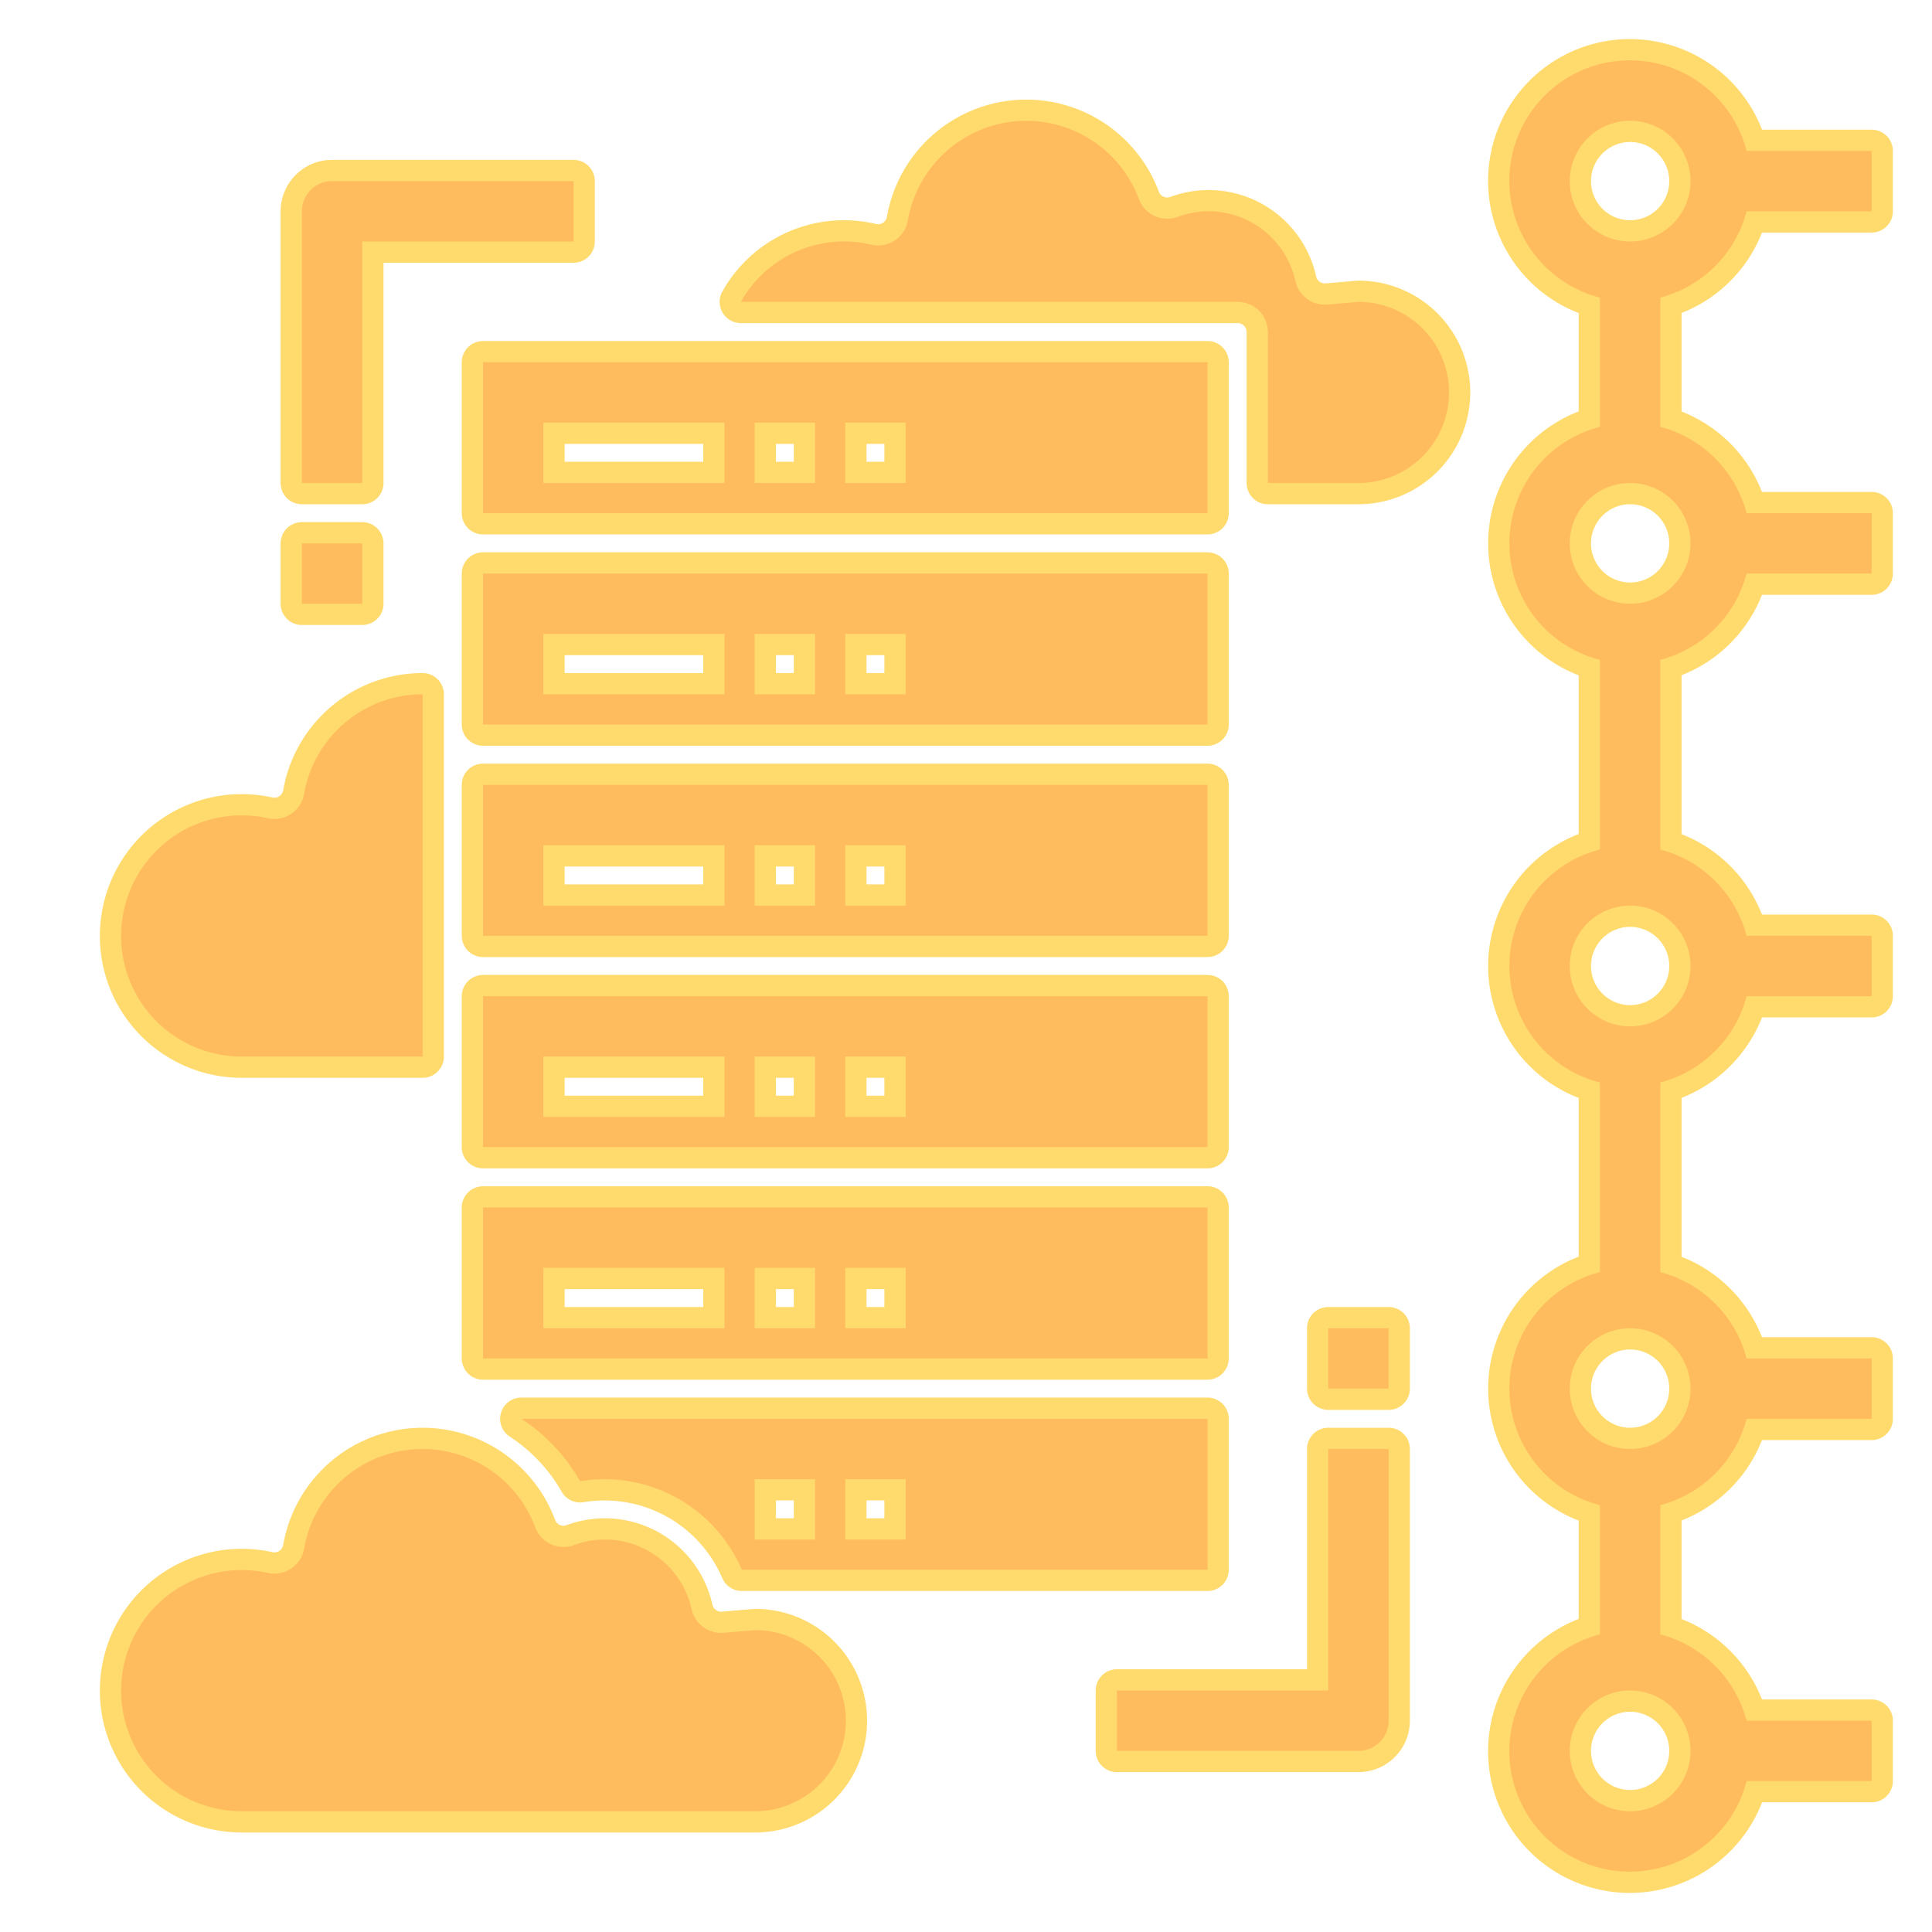<svg fill="#FFBC5E" width="215px" height="215px" viewBox="0 0 64.00 64.00" data-name="Layer 1" id="Layer_1" xmlns="http://www.w3.org/2000/svg" stroke="#FFBC5E" stroke-width="0.001"><g id="SVGRepo_bgCarrier" stroke-width="0"></g><g id="SVGRepo_tracerCarrier" stroke-linecap="round" stroke-linejoin="round" stroke="#FFDB6E" stroke-width="1.408"><path d="M40,19H16v5H40ZM24,23H18V21h6Zm3,0H25V21h2Zm3,0H28V21h2Z"></path><path d="M19.217,49.067A4.952,4.952,0,0,1,24.574,52H40V47H17.271A6.034,6.034,0,0,1,19.217,49.067ZM28,49h2v2H28Zm-3,0h2v2H25Z"></path><path d="M40,40H16v5H40ZM24,44H18V42h6Zm3,0H25V42h2Zm3,0H28V42h2Z"></path><path d="M40,26H16v5H40ZM24,30H18V28h6Zm3,0H25V28h2Zm3,0H28V28h2Z"></path><path d="M25.039,54l-1.068.089a1,1,0,0,1-1.057-.769A2.945,2.945,0,0,0,19,51.188a1,1,0,0,1-1.27-.591,3.982,3.982,0,0,0-7.657.708,1,1,0,0,1-1.2.8A3.995,3.995,0,1,0,8,60H25a3,3,0,0,0,.039-6Z"></path><path d="M40,33H16v5H40ZM24,37H18V35h6Zm3,0H25V35h2Zm3,0H28V35h2Z"></path><path d="M8,35h6V23a3.985,3.985,0,0,0-3.927,3.305,1,1,0,0,1-1.2.8A3.995,3.995,0,1,0,8,35Z"></path><path d="M40,12H16v5H40ZM24,16H18V14h6Zm3,0H25V14h2Zm3,0H28V14h2Z"></path><path d="M45,10l-1.029.089a1,1,0,0,1-1.057-.769A2.945,2.945,0,0,0,39,7.188,1,1,0,0,1,37.73,6.6a3.982,3.982,0,0,0-7.657.708,1,1,0,0,1-1.2.8A3.914,3.914,0,0,0,24.543,10H41a1,1,0,0,1,1,1v5h3a3,3,0,0,0,0-6Z"></path><path d="M12,8h7V6H11a1,1,0,0,0-1,1v9h2Z"></path><path d="M44,56H37v2h8a1,1,0,0,0,1-1V48H44Z"></path><path d="M57.858,7H62V5H57.858A3.992,3.992,0,1,0,53,9.858v4.284a3.981,3.981,0,0,0,0,7.716v6.284a3.981,3.981,0,0,0,0,7.716v6.284a3.981,3.981,0,0,0,0,7.716v4.284A3.992,3.992,0,1,0,57.858,59H62V57H57.858A4,4,0,0,0,55,54.142V49.858A4,4,0,0,0,57.858,47H62V45H57.858A4,4,0,0,0,55,42.142V35.858A4,4,0,0,0,57.858,33H62V31H57.858A4,4,0,0,0,55,28.142V21.858A4,4,0,0,0,57.858,19H62V17H57.858A4,4,0,0,0,55,14.142V9.858A4,4,0,0,0,57.858,7ZM52,6a2,2,0,1,1,2,2A2,2,0,0,1,52,6Zm4,52a2,2,0,1,1-2-2A2,2,0,0,1,56,58Zm0-12a2,2,0,1,1-2-2A2,2,0,0,1,56,46Zm0-14a2,2,0,1,1-2-2A2,2,0,0,1,56,32Zm0-14a2,2,0,1,1-2-2A2,2,0,0,1,56,18Z"></path><rect height="2" width="2" x="44" y="44"></rect><rect height="2" width="2" x="10" y="18"></rect></g><g id="SVGRepo_iconCarrier"><path d="M40,19H16v5H40ZM24,23H18V21h6Zm3,0H25V21h2Zm3,0H28V21h2Z"></path><path d="M19.217,49.067A4.952,4.952,0,0,1,24.574,52H40V47H17.271A6.034,6.034,0,0,1,19.217,49.067ZM28,49h2v2H28Zm-3,0h2v2H25Z"></path><path d="M40,40H16v5H40ZM24,44H18V42h6Zm3,0H25V42h2Zm3,0H28V42h2Z"></path><path d="M40,26H16v5H40ZM24,30H18V28h6Zm3,0H25V28h2Zm3,0H28V28h2Z"></path><path d="M25.039,54l-1.068.089a1,1,0,0,1-1.057-.769A2.945,2.945,0,0,0,19,51.188a1,1,0,0,1-1.27-.591,3.982,3.982,0,0,0-7.657.708,1,1,0,0,1-1.2.8A3.995,3.995,0,1,0,8,60H25a3,3,0,0,0,.039-6Z"></path><path d="M40,33H16v5H40ZM24,37H18V35h6Zm3,0H25V35h2Zm3,0H28V35h2Z"></path><path d="M8,35h6V23a3.985,3.985,0,0,0-3.927,3.305,1,1,0,0,1-1.2.8A3.995,3.995,0,1,0,8,35Z"></path><path d="M40,12H16v5H40ZM24,16H18V14h6Zm3,0H25V14h2Zm3,0H28V14h2Z"></path><path d="M45,10l-1.029.089a1,1,0,0,1-1.057-.769A2.945,2.945,0,0,0,39,7.188,1,1,0,0,1,37.73,6.6a3.982,3.982,0,0,0-7.657.708,1,1,0,0,1-1.2.8A3.914,3.914,0,0,0,24.543,10H41a1,1,0,0,1,1,1v5h3a3,3,0,0,0,0-6Z"></path><path d="M12,8h7V6H11a1,1,0,0,0-1,1v9h2Z"></path><path d="M44,56H37v2h8a1,1,0,0,0,1-1V48H44Z"></path><path d="M57.858,7H62V5H57.858A3.992,3.992,0,1,0,53,9.858v4.284a3.981,3.981,0,0,0,0,7.716v6.284a3.981,3.981,0,0,0,0,7.716v6.284a3.981,3.981,0,0,0,0,7.716v4.284A3.992,3.992,0,1,0,57.858,59H62V57H57.858A4,4,0,0,0,55,54.142V49.858A4,4,0,0,0,57.858,47H62V45H57.858A4,4,0,0,0,55,42.142V35.858A4,4,0,0,0,57.858,33H62V31H57.858A4,4,0,0,0,55,28.142V21.858A4,4,0,0,0,57.858,19H62V17H57.858A4,4,0,0,0,55,14.142V9.858A4,4,0,0,0,57.858,7ZM52,6a2,2,0,1,1,2,2A2,2,0,0,1,52,6Zm4,52a2,2,0,1,1-2-2A2,2,0,0,1,56,58Zm0-12a2,2,0,1,1-2-2A2,2,0,0,1,56,46Zm0-14a2,2,0,1,1-2-2A2,2,0,0,1,56,32Zm0-14a2,2,0,1,1-2-2A2,2,0,0,1,56,18Z"></path><rect height="2" width="2" x="44" y="44"></rect><rect height="2" width="2" x="10" y="18"></rect></g></svg>